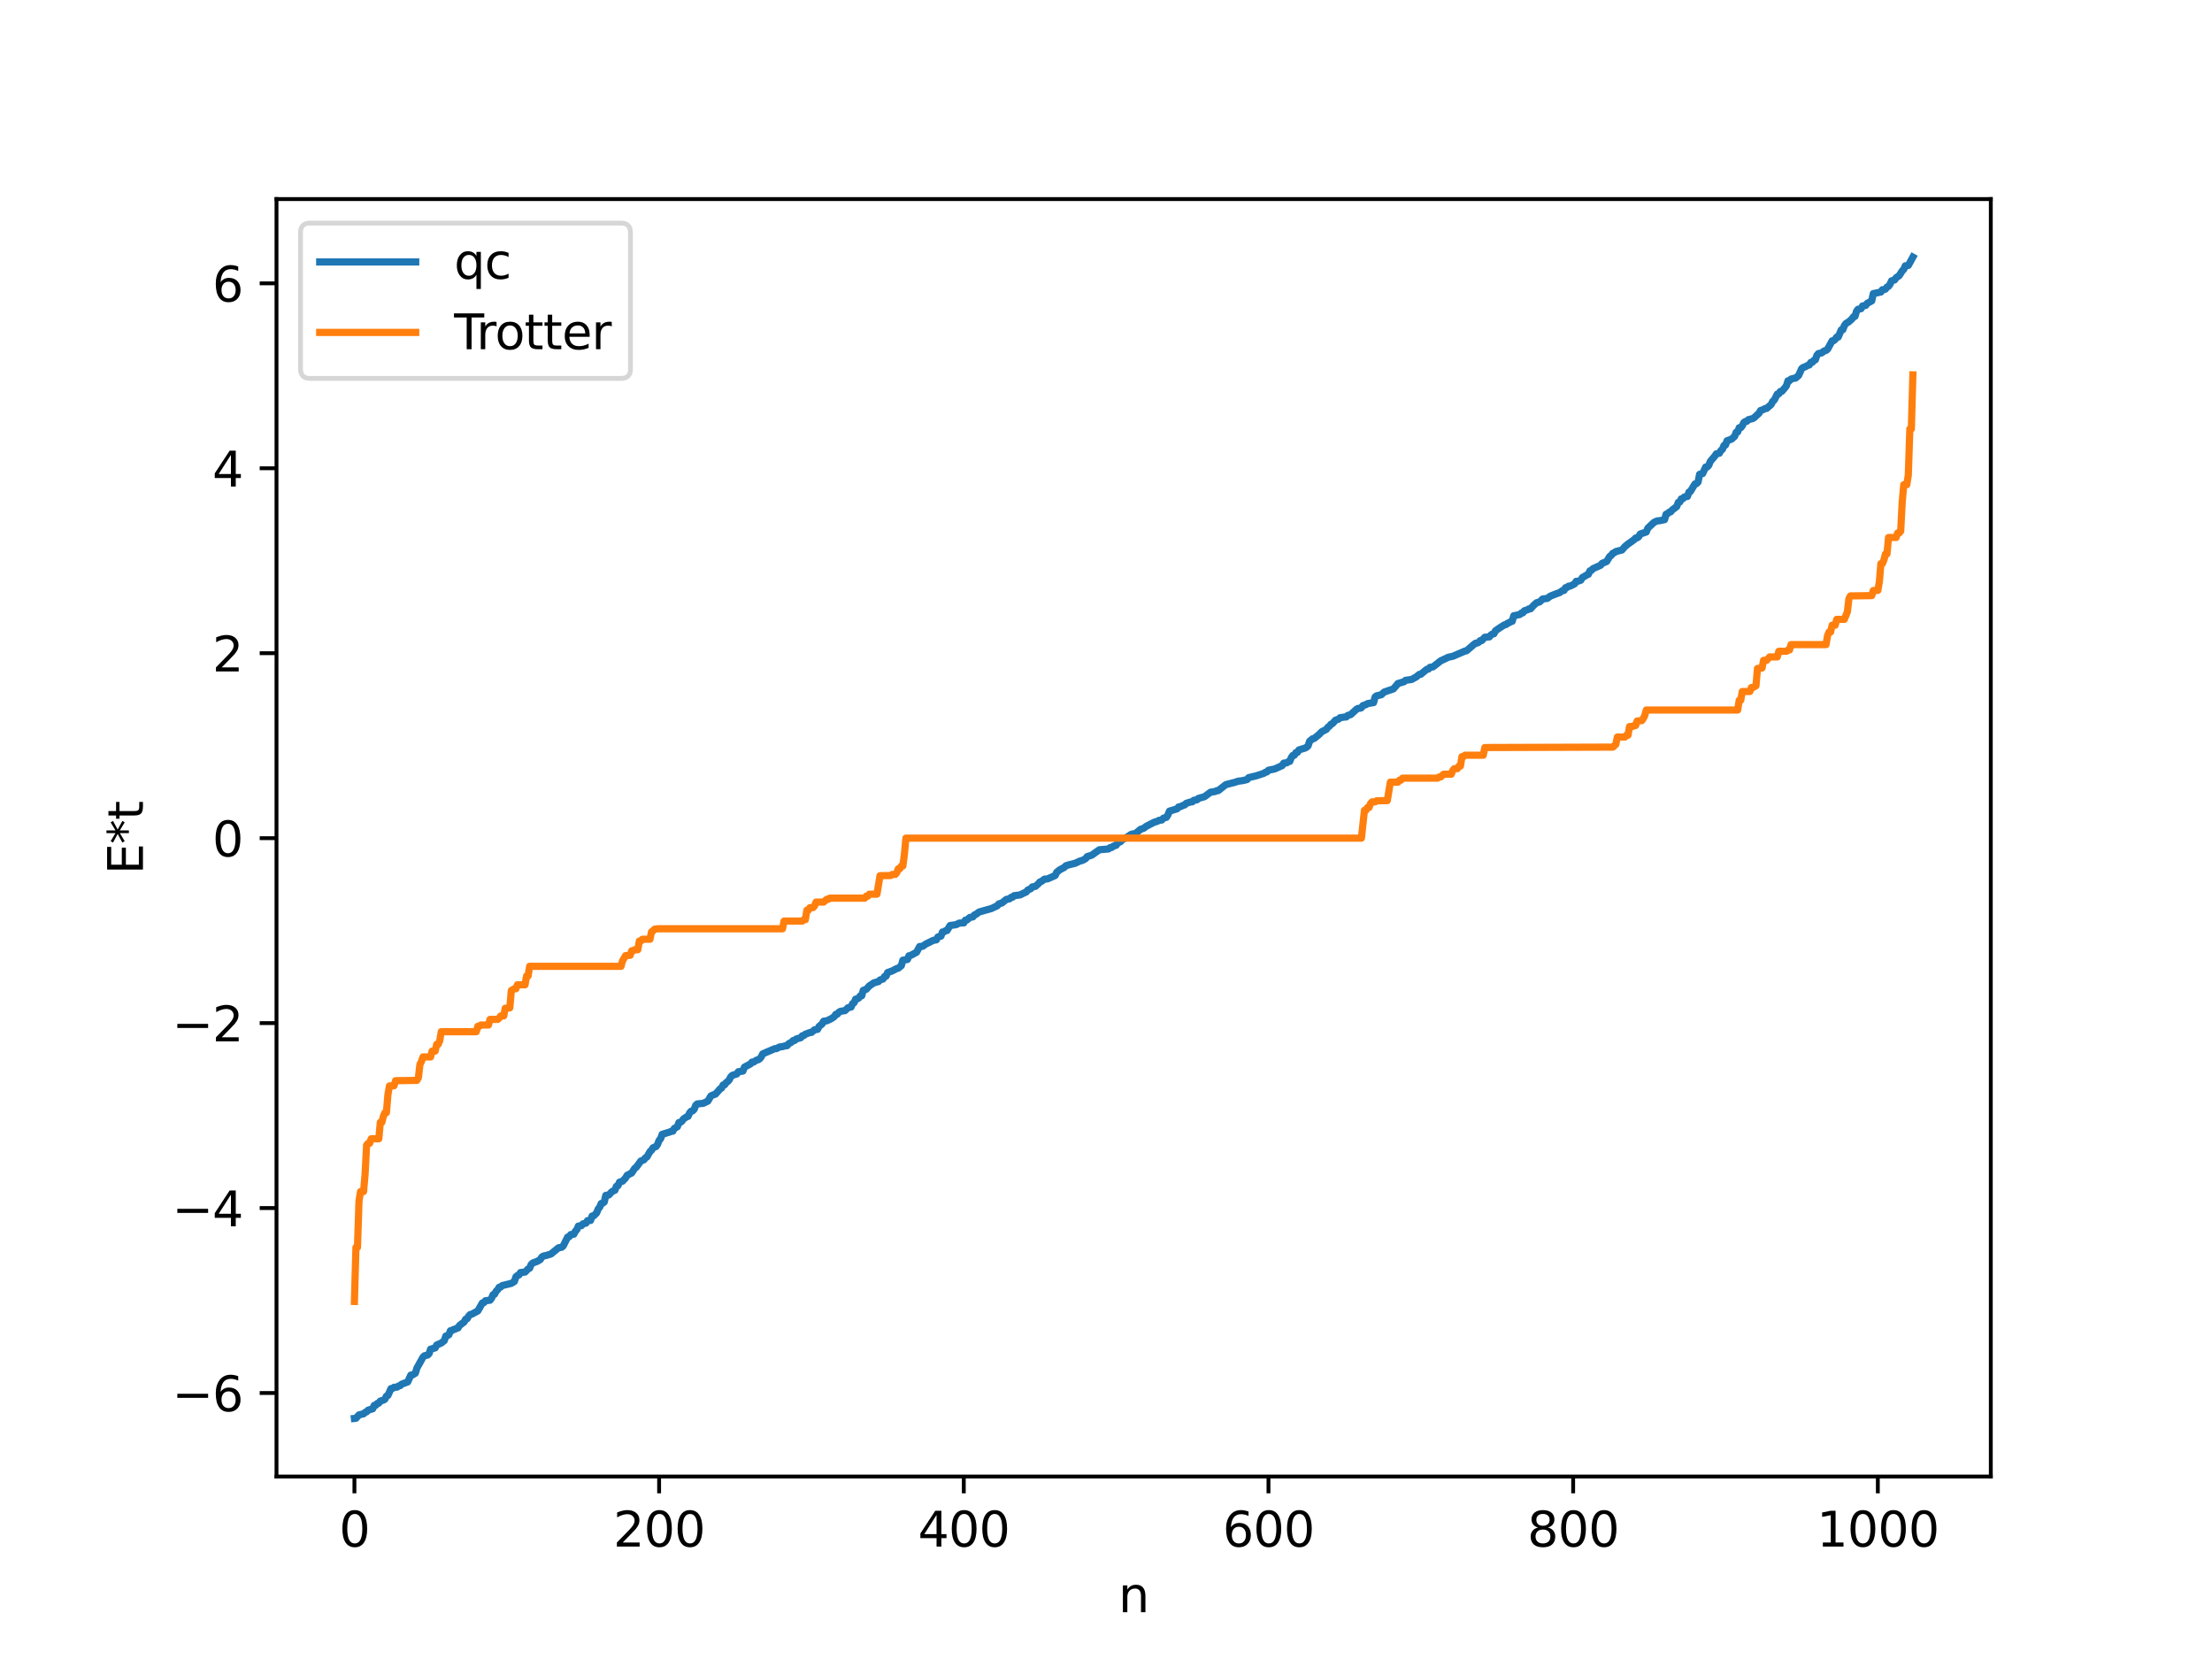 <?xml version="1.0" encoding="utf-8" standalone="no"?>
<!DOCTYPE svg PUBLIC "-//W3C//DTD SVG 1.1//EN"
  "http://www.w3.org/Graphics/SVG/1.1/DTD/svg11.dtd">
<svg xmlns:xlink="http://www.w3.org/1999/xlink" width="460.8pt" height="345.6pt" viewBox="0 0 460.8 345.6" xmlns="http://www.w3.org/2000/svg" version="1.1">
 <defs>
  <style type="text/css">*{stroke-linejoin: round; stroke-linecap: butt}</style>
 </defs>
 <g id="figure_1">
  <g id="patch_1">
   <path d="M 0 345.6 
L 460.8 345.6 
L 460.8 0 
L 0 0 
z
" style="fill: #ffffff"/>
  </g>
  <g id="axes_1">
   <g id="patch_2">
    <path d="M 57.6 307.584 
L 414.72 307.584 
L 414.72 41.472 
L 57.6 41.472 
z
" style="fill: #ffffff"/>
   </g>
   <g id="matplotlib.axis_1">
    <g id="xtick_1">
     <g id="line2d_1">
      <defs>
       <path id="m493c1e47f6" d="M 0 0 
L 0 3.5 
" style="stroke: #000000; stroke-width: 0.8"/>
      </defs>
      <g>
       <use xlink:href="#m493c1e47f6" x="73.833" y="307.584" style="stroke: #000000; stroke-width: 0.8"/>
      </g>
     </g>
     <g id="text_1">
      <!-- 0 -->
      <g transform="translate(70.651 322.182) scale(0.1 -0.1)">
       <defs>
        <path id="DejaVuSans-30" d="M 2034 4250 
Q 1547 4250 1301 3770 
Q 1056 3291 1056 2328 
Q 1056 1369 1301 889 
Q 1547 409 2034 409 
Q 2525 409 2770 889 
Q 3016 1369 3016 2328 
Q 3016 3291 2770 3770 
Q 2525 4250 2034 4250 
z
M 2034 4750 
Q 2819 4750 3233 4129 
Q 3647 3509 3647 2328 
Q 3647 1150 3233 529 
Q 2819 -91 2034 -91 
Q 1250 -91 836 529 
Q 422 1150 422 2328 
Q 422 3509 836 4129 
Q 1250 4750 2034 4750 
z
" transform="scale(0.016)"/>
       </defs>
       <use xlink:href="#DejaVuSans-30"/>
      </g>
     </g>
    </g>
    <g id="xtick_2">
     <g id="line2d_2">
      <g>
       <use xlink:href="#m493c1e47f6" x="137.304" y="307.584" style="stroke: #000000; stroke-width: 0.8"/>
      </g>
     </g>
     <g id="text_2">
      <!-- 200 -->
      <g transform="translate(127.76 322.182) scale(0.1 -0.1)">
       <defs>
        <path id="DejaVuSans-32" d="M 1228 531 
L 3431 531 
L 3431 0 
L 469 0 
L 469 531 
Q 828 903 1448 1529 
Q 2069 2156 2228 2338 
Q 2531 2678 2651 2914 
Q 2772 3150 2772 3378 
Q 2772 3750 2511 3984 
Q 2250 4219 1831 4219 
Q 1534 4219 1204 4116 
Q 875 4013 500 3803 
L 500 4441 
Q 881 4594 1212 4672 
Q 1544 4750 1819 4750 
Q 2544 4750 2975 4387 
Q 3406 4025 3406 3419 
Q 3406 3131 3298 2873 
Q 3191 2616 2906 2266 
Q 2828 2175 2409 1742 
Q 1991 1309 1228 531 
z
" transform="scale(0.016)"/>
       </defs>
       <use xlink:href="#DejaVuSans-32"/>
       <use xlink:href="#DejaVuSans-30" x="63.623"/>
       <use xlink:href="#DejaVuSans-30" x="127.246"/>
      </g>
     </g>
    </g>
    <g id="xtick_3">
     <g id="line2d_3">
      <g>
       <use xlink:href="#m493c1e47f6" x="200.775" y="307.584" style="stroke: #000000; stroke-width: 0.8"/>
      </g>
     </g>
     <g id="text_3">
      <!-- 400 -->
      <g transform="translate(191.231 322.182) scale(0.1 -0.1)">
       <defs>
        <path id="DejaVuSans-34" d="M 2419 4116 
L 825 1625 
L 2419 1625 
L 2419 4116 
z
M 2253 4666 
L 3047 4666 
L 3047 1625 
L 3713 1625 
L 3713 1100 
L 3047 1100 
L 3047 0 
L 2419 0 
L 2419 1100 
L 313 1100 
L 313 1709 
L 2253 4666 
z
" transform="scale(0.016)"/>
       </defs>
       <use xlink:href="#DejaVuSans-34"/>
       <use xlink:href="#DejaVuSans-30" x="63.623"/>
       <use xlink:href="#DejaVuSans-30" x="127.246"/>
      </g>
     </g>
    </g>
    <g id="xtick_4">
     <g id="line2d_4">
      <g>
       <use xlink:href="#m493c1e47f6" x="264.246" y="307.584" style="stroke: #000000; stroke-width: 0.8"/>
      </g>
     </g>
     <g id="text_4">
      <!-- 600 -->
      <g transform="translate(254.702 322.182) scale(0.1 -0.1)">
       <defs>
        <path id="DejaVuSans-36" d="M 2113 2584 
Q 1688 2584 1439 2293 
Q 1191 2003 1191 1497 
Q 1191 994 1439 701 
Q 1688 409 2113 409 
Q 2538 409 2786 701 
Q 3034 994 3034 1497 
Q 3034 2003 2786 2293 
Q 2538 2584 2113 2584 
z
M 3366 4563 
L 3366 3988 
Q 3128 4100 2886 4159 
Q 2644 4219 2406 4219 
Q 1781 4219 1451 3797 
Q 1122 3375 1075 2522 
Q 1259 2794 1537 2939 
Q 1816 3084 2150 3084 
Q 2853 3084 3261 2657 
Q 3669 2231 3669 1497 
Q 3669 778 3244 343 
Q 2819 -91 2113 -91 
Q 1303 -91 875 529 
Q 447 1150 447 2328 
Q 447 3434 972 4092 
Q 1497 4750 2381 4750 
Q 2619 4750 2861 4703 
Q 3103 4656 3366 4563 
z
" transform="scale(0.016)"/>
       </defs>
       <use xlink:href="#DejaVuSans-36"/>
       <use xlink:href="#DejaVuSans-30" x="63.623"/>
       <use xlink:href="#DejaVuSans-30" x="127.246"/>
      </g>
     </g>
    </g>
    <g id="xtick_5">
     <g id="line2d_5">
      <g>
       <use xlink:href="#m493c1e47f6" x="327.717" y="307.584" style="stroke: #000000; stroke-width: 0.8"/>
      </g>
     </g>
     <g id="text_5">
      <!-- 800 -->
      <g transform="translate(318.173 322.182) scale(0.1 -0.1)">
       <defs>
        <path id="DejaVuSans-38" d="M 2034 2216 
Q 1584 2216 1326 1975 
Q 1069 1734 1069 1313 
Q 1069 891 1326 650 
Q 1584 409 2034 409 
Q 2484 409 2743 651 
Q 3003 894 3003 1313 
Q 3003 1734 2745 1975 
Q 2488 2216 2034 2216 
z
M 1403 2484 
Q 997 2584 770 2862 
Q 544 3141 544 3541 
Q 544 4100 942 4425 
Q 1341 4750 2034 4750 
Q 2731 4750 3128 4425 
Q 3525 4100 3525 3541 
Q 3525 3141 3298 2862 
Q 3072 2584 2669 2484 
Q 3125 2378 3379 2068 
Q 3634 1759 3634 1313 
Q 3634 634 3220 271 
Q 2806 -91 2034 -91 
Q 1263 -91 848 271 
Q 434 634 434 1313 
Q 434 1759 690 2068 
Q 947 2378 1403 2484 
z
M 1172 3481 
Q 1172 3119 1398 2916 
Q 1625 2713 2034 2713 
Q 2441 2713 2670 2916 
Q 2900 3119 2900 3481 
Q 2900 3844 2670 4047 
Q 2441 4250 2034 4250 
Q 1625 4250 1398 4047 
Q 1172 3844 1172 3481 
z
" transform="scale(0.016)"/>
       </defs>
       <use xlink:href="#DejaVuSans-38"/>
       <use xlink:href="#DejaVuSans-30" x="63.623"/>
       <use xlink:href="#DejaVuSans-30" x="127.246"/>
      </g>
     </g>
    </g>
    <g id="xtick_6">
     <g id="line2d_6">
      <g>
       <use xlink:href="#m493c1e47f6" x="391.188" y="307.584" style="stroke: #000000; stroke-width: 0.8"/>
      </g>
     </g>
     <g id="text_6">
      <!-- 1000 -->
      <g transform="translate(378.463 322.182) scale(0.1 -0.1)">
       <defs>
        <path id="DejaVuSans-31" d="M 794 531 
L 1825 531 
L 1825 4091 
L 703 3866 
L 703 4441 
L 1819 4666 
L 2450 4666 
L 2450 531 
L 3481 531 
L 3481 0 
L 794 0 
L 794 531 
z
" transform="scale(0.016)"/>
       </defs>
       <use xlink:href="#DejaVuSans-31"/>
       <use xlink:href="#DejaVuSans-30" x="63.623"/>
       <use xlink:href="#DejaVuSans-30" x="127.246"/>
       <use xlink:href="#DejaVuSans-30" x="190.869"/>
      </g>
     </g>
    </g>
    <g id="text_7">
     <!-- n -->
     <g transform="translate(232.991 335.861) scale(0.1 -0.1)">
      <defs>
       <path id="DejaVuSans-6e" d="M 3513 2113 
L 3513 0 
L 2938 0 
L 2938 2094 
Q 2938 2591 2744 2837 
Q 2550 3084 2163 3084 
Q 1697 3084 1428 2787 
Q 1159 2491 1159 1978 
L 1159 0 
L 581 0 
L 581 3500 
L 1159 3500 
L 1159 2956 
Q 1366 3272 1645 3428 
Q 1925 3584 2291 3584 
Q 2894 3584 3203 3211 
Q 3513 2838 3513 2113 
z
" transform="scale(0.016)"/>
      </defs>
      <use xlink:href="#DejaVuSans-6e"/>
     </g>
    </g>
   </g>
   <g id="matplotlib.axis_2">
    <g id="ytick_1">
     <g id="line2d_7">
      <defs>
       <path id="m0cd72d7d3c" d="M 0 0 
L -3.5 0 
" style="stroke: #000000; stroke-width: 0.8"/>
      </defs>
      <g>
       <use xlink:href="#m0cd72d7d3c" x="57.6" y="290.185" style="stroke: #000000; stroke-width: 0.8"/>
      </g>
     </g>
     <g id="text_8">
      <!-- −6 -->
      <g transform="translate(35.858 293.984) scale(0.1 -0.1)">
       <defs>
        <path id="DejaVuSans-2212" d="M 678 2272 
L 4684 2272 
L 4684 1741 
L 678 1741 
L 678 2272 
z
" transform="scale(0.016)"/>
       </defs>
       <use xlink:href="#DejaVuSans-2212"/>
       <use xlink:href="#DejaVuSans-36" x="83.789"/>
      </g>
     </g>
    </g>
    <g id="ytick_2">
     <g id="line2d_8">
      <g>
       <use xlink:href="#m0cd72d7d3c" x="57.6" y="251.657" style="stroke: #000000; stroke-width: 0.8"/>
      </g>
     </g>
     <g id="text_9">
      <!-- −4 -->
      <g transform="translate(35.858 255.456) scale(0.1 -0.1)">
       <use xlink:href="#DejaVuSans-2212"/>
       <use xlink:href="#DejaVuSans-34" x="83.789"/>
      </g>
     </g>
    </g>
    <g id="ytick_3">
     <g id="line2d_9">
      <g>
       <use xlink:href="#m0cd72d7d3c" x="57.6" y="213.13" style="stroke: #000000; stroke-width: 0.8"/>
      </g>
     </g>
     <g id="text_10">
      <!-- −2 -->
      <g transform="translate(35.858 216.929) scale(0.1 -0.1)">
       <use xlink:href="#DejaVuSans-2212"/>
       <use xlink:href="#DejaVuSans-32" x="83.789"/>
      </g>
     </g>
    </g>
    <g id="ytick_4">
     <g id="line2d_10">
      <g>
       <use xlink:href="#m0cd72d7d3c" x="57.6" y="174.603" style="stroke: #000000; stroke-width: 0.8"/>
      </g>
     </g>
     <g id="text_11">
      <!-- 0 -->
      <g transform="translate(44.237 178.402) scale(0.1 -0.1)">
       <use xlink:href="#DejaVuSans-30"/>
      </g>
     </g>
    </g>
    <g id="ytick_5">
     <g id="line2d_11">
      <g>
       <use xlink:href="#m0cd72d7d3c" x="57.6" y="136.075" style="stroke: #000000; stroke-width: 0.8"/>
      </g>
     </g>
     <g id="text_12">
      <!-- 2 -->
      <g transform="translate(44.237 139.875) scale(0.1 -0.1)">
       <use xlink:href="#DejaVuSans-32"/>
      </g>
     </g>
    </g>
    <g id="ytick_6">
     <g id="line2d_12">
      <g>
       <use xlink:href="#m0cd72d7d3c" x="57.6" y="97.548" style="stroke: #000000; stroke-width: 0.8"/>
      </g>
     </g>
     <g id="text_13">
      <!-- 4 -->
      <g transform="translate(44.237 101.347) scale(0.1 -0.1)">
       <use xlink:href="#DejaVuSans-34"/>
      </g>
     </g>
    </g>
    <g id="ytick_7">
     <g id="line2d_13">
      <g>
       <use xlink:href="#m0cd72d7d3c" x="57.6" y="59.021" style="stroke: #000000; stroke-width: 0.8"/>
      </g>
     </g>
     <g id="text_14">
      <!-- 6 -->
      <g transform="translate(44.237 62.82) scale(0.1 -0.1)">
       <use xlink:href="#DejaVuSans-36"/>
      </g>
     </g>
    </g>
    <g id="text_15">
     <!-- E*t -->
     <g transform="translate(29.778 182.148) rotate(-90) scale(0.1 -0.1)">
      <defs>
       <path id="DejaVuSans-45" d="M 628 4666 
L 3578 4666 
L 3578 4134 
L 1259 4134 
L 1259 2753 
L 3481 2753 
L 3481 2222 
L 1259 2222 
L 1259 531 
L 3634 531 
L 3634 0 
L 628 0 
L 628 4666 
z
" transform="scale(0.016)"/>
       <path id="DejaVuSans-2a" d="M 3009 3897 
L 1888 3291 
L 3009 2681 
L 2828 2375 
L 1778 3009 
L 1778 1831 
L 1422 1831 
L 1422 3009 
L 372 2375 
L 191 2681 
L 1313 3291 
L 191 3897 
L 372 4206 
L 1422 3572 
L 1422 4750 
L 1778 4750 
L 1778 3572 
L 2828 4206 
L 3009 3897 
z
" transform="scale(0.016)"/>
       <path id="DejaVuSans-74" d="M 1172 4494 
L 1172 3500 
L 2356 3500 
L 2356 3053 
L 1172 3053 
L 1172 1153 
Q 1172 725 1289 603 
Q 1406 481 1766 481 
L 2356 481 
L 2356 0 
L 1766 0 
Q 1100 0 847 248 
Q 594 497 594 1153 
L 594 3053 
L 172 3053 
L 172 3500 
L 594 3500 
L 594 4494 
L 1172 4494 
z
" transform="scale(0.016)"/>
      </defs>
      <use xlink:href="#DejaVuSans-45"/>
      <use xlink:href="#DejaVuSans-2a" x="63.184"/>
      <use xlink:href="#DejaVuSans-74" x="113.184"/>
     </g>
    </g>
   </g>
   <g id="line2d_14">
    <path d="M 73.833 295.488 
L 74.15 295.454 
L 74.785 294.747 
L 75.737 294.523 
L 76.054 294.227 
L 76.372 294.107 
L 76.689 293.76 
L 77.641 293.48 
L 77.958 292.764 
L 78.276 292.75 
L 78.593 292.368 
L 78.91 292.306 
L 79.228 291.861 
L 79.862 291.673 
L 80.18 291.485 
L 80.497 290.842 
L 80.815 290.694 
L 81.449 289.27 
L 81.767 289.248 
L 82.084 288.996 
L 82.719 288.969 
L 83.036 288.726 
L 83.353 288.659 
L 83.671 288.352 
L 84.305 288.113 
L 84.94 287.875 
L 85.575 286.459 
L 85.892 286.437 
L 86.527 286.062 
L 86.844 285.01 
L 88.114 282.728 
L 88.431 282.429 
L 89.066 282.288 
L 89.383 281.98 
L 89.7 281.055 
L 90.653 280.797 
L 90.97 280.193 
L 91.922 279.779 
L 92.557 279.277 
L 92.874 278.317 
L 93.191 278.253 
L 93.509 278.054 
L 93.826 277.221 
L 94.143 277.18 
L 94.461 276.962 
L 94.778 276.914 
L 95.096 276.709 
L 95.413 276.642 
L 95.73 276.113 
L 96.682 275.398 
L 97 274.817 
L 97.317 274.709 
L 97.634 274.162 
L 97.952 273.841 
L 98.269 273.774 
L 99.539 273.092 
L 100.491 271.425 
L 100.808 271.356 
L 101.125 270.967 
L 102.077 270.858 
L 102.395 270.458 
L 102.712 269.703 
L 103.029 269.608 
L 103.347 268.993 
L 103.664 268.691 
L 103.981 268.166 
L 104.299 268.119 
L 104.616 267.81 
L 106.52 267.348 
L 107.155 266.959 
L 107.472 265.988 
L 107.79 265.713 
L 108.107 265.601 
L 108.424 265.096 
L 109.377 264.993 
L 110.011 264.345 
L 110.329 264.19 
L 110.646 263.431 
L 110.963 263.114 
L 111.915 262.761 
L 112.55 262.392 
L 112.867 261.874 
L 113.185 261.662 
L 113.82 261.522 
L 114.772 261.231 
L 116.358 259.934 
L 116.993 259.832 
L 117.31 259.58 
L 118.262 257.69 
L 118.58 257.621 
L 118.897 257.183 
L 119.532 257.117 
L 119.849 256.501 
L 120.167 256.169 
L 120.484 255.414 
L 121.119 255.324 
L 121.436 254.95 
L 122.071 254.805 
L 122.388 254.277 
L 123.023 254.242 
L 123.34 253.328 
L 123.658 253.299 
L 124.292 252.674 
L 124.61 251.852 
L 124.927 251.476 
L 125.244 250.71 
L 125.562 250.645 
L 125.879 250.394 
L 126.196 249.019 
L 126.831 248.938 
L 127.466 248.245 
L 128.1 247.944 
L 128.418 247.117 
L 128.735 247.001 
L 129.053 246.262 
L 129.687 246.063 
L 130.322 245.386 
L 130.639 244.842 
L 131.591 244.348 
L 132.226 243.381 
L 132.543 243.163 
L 133.496 241.861 
L 134.13 241.618 
L 134.448 241.196 
L 134.765 241.016 
L 135.4 239.901 
L 135.717 239.628 
L 136.034 239.108 
L 136.669 238.846 
L 136.986 238.388 
L 137.304 237.562 
L 137.621 237.216 
L 137.939 236.304 
L 139.525 235.816 
L 139.843 235.662 
L 140.16 235.645 
L 140.477 235.062 
L 141.112 234.715 
L 141.429 233.845 
L 141.747 233.798 
L 142.064 233.556 
L 142.381 233.093 
L 143.016 232.669 
L 143.334 232.564 
L 143.651 231.851 
L 143.968 231.49 
L 144.286 231.41 
L 144.603 231.099 
L 144.92 230.268 
L 145.238 229.975 
L 146.507 229.838 
L 147.459 229.386 
L 148.094 228.299 
L 148.729 228.022 
L 149.046 227.929 
L 149.681 227.211 
L 149.998 226.839 
L 150.315 226.667 
L 150.633 226.024 
L 150.95 225.986 
L 151.267 225.529 
L 151.585 225.316 
L 151.902 224.964 
L 152.22 224.344 
L 152.537 224.023 
L 153.489 223.722 
L 153.806 223.257 
L 154.758 223.131 
L 155.076 222.31 
L 156.345 221.625 
L 156.662 221.253 
L 156.98 221.25 
L 157.615 220.834 
L 157.932 220.779 
L 158.249 220.572 
L 158.567 220.198 
L 158.884 219.54 
L 159.836 219.129 
L 161.423 218.448 
L 161.74 218.447 
L 162.375 218.11 
L 163.01 218.03 
L 163.644 217.847 
L 163.962 217.836 
L 164.279 217.435 
L 164.914 217.085 
L 165.231 216.765 
L 165.548 216.745 
L 165.866 216.442 
L 166.818 216.176 
L 167.135 215.768 
L 167.453 215.721 
L 167.77 215.437 
L 168.722 215.095 
L 169.039 215.075 
L 169.674 214.528 
L 170.309 214.436 
L 170.626 213.821 
L 171.261 213.301 
L 171.578 212.734 
L 172.213 212.663 
L 173.165 212.212 
L 173.8 211.783 
L 174.117 211.297 
L 174.434 211.261 
L 174.752 210.871 
L 175.069 210.678 
L 176.021 210.532 
L 176.656 209.929 
L 177.291 209.791 
L 177.608 209.081 
L 177.925 208.883 
L 178.243 208.136 
L 178.56 208.095 
L 178.877 207.919 
L 179.195 207.468 
L 179.512 207.447 
L 179.829 206.308 
L 180.464 206.086 
L 181.099 205.377 
L 182.051 204.742 
L 183.003 204.485 
L 183.32 204.145 
L 183.955 203.944 
L 184.272 203.421 
L 184.59 203.353 
L 184.907 202.598 
L 185.859 202.26 
L 186.811 201.765 
L 187.129 201.687 
L 187.763 201.165 
L 188.081 200.024 
L 189.033 199.875 
L 189.35 199.109 
L 189.667 199.056 
L 190.937 198.37 
L 191.572 197.179 
L 192.206 197.132 
L 192.841 196.675 
L 194.428 195.886 
L 195.062 195.786 
L 195.38 195.189 
L 196.015 195.019 
L 196.332 194.149 
L 196.649 194.122 
L 196.967 193.888 
L 197.284 193.852 
L 197.919 192.802 
L 198.871 192.663 
L 199.188 192.622 
L 199.823 192.295 
L 200.775 192.258 
L 201.092 191.687 
L 201.41 191.659 
L 202.044 191.12 
L 202.679 191.001 
L 202.996 190.594 
L 203.314 190.476 
L 203.948 189.994 
L 205.853 189.452 
L 206.487 189.28 
L 207.757 188.688 
L 208.074 188.299 
L 208.709 188.113 
L 209.661 187.353 
L 210.296 187.244 
L 210.613 186.936 
L 210.93 186.911 
L 211.248 186.589 
L 212.517 186.426 
L 213.152 186.097 
L 213.786 185.82 
L 214.104 185.416 
L 214.739 185.127 
L 215.056 184.749 
L 215.691 184.651 
L 216.325 184.079 
L 216.643 183.717 
L 216.96 183.61 
L 217.595 183.138 
L 218.229 183.089 
L 219.816 182.382 
L 220.134 181.709 
L 220.768 181.202 
L 221.72 180.689 
L 222.038 180.354 
L 222.672 180.151 
L 223.942 179.847 
L 224.894 179.403 
L 225.529 179.219 
L 226.163 178.865 
L 226.481 178.445 
L 227.433 178.144 
L 229.02 177.02 
L 230.924 176.856 
L 231.241 176.576 
L 231.558 176.558 
L 231.876 176.3 
L 232.51 176.085 
L 232.828 175.63 
L 233.462 175.309 
L 233.78 174.936 
L 234.732 174.423 
L 235.684 173.788 
L 236.319 173.669 
L 236.636 173.561 
L 237.588 172.766 
L 238.223 172.556 
L 238.858 172.096 
L 240.444 171.283 
L 241.079 171.097 
L 241.396 170.901 
L 242.031 170.822 
L 242.348 170.446 
L 242.983 170.26 
L 243.3 169.749 
L 243.618 168.97 
L 245.205 168.492 
L 245.522 168.1 
L 245.839 168.069 
L 246.474 167.768 
L 246.791 167.675 
L 247.109 167.349 
L 248.061 167.052 
L 248.378 167.035 
L 248.696 166.712 
L 249.33 166.623 
L 249.648 166.321 
L 250.917 165.969 
L 252.186 165.028 
L 253.139 164.885 
L 253.456 164.711 
L 253.773 164.706 
L 255.36 163.454 
L 257.264 162.966 
L 257.899 162.742 
L 258.851 162.623 
L 259.803 162.388 
L 260.12 161.996 
L 261.707 161.614 
L 263.294 161.092 
L 263.611 160.87 
L 263.929 160.799 
L 264.246 160.45 
L 265.515 160.198 
L 267.102 159.485 
L 267.42 158.971 
L 268.054 158.915 
L 268.372 158.666 
L 268.689 158.612 
L 269.006 157.802 
L 269.324 157.369 
L 269.641 157.324 
L 269.958 156.781 
L 270.276 156.731 
L 270.593 156.223 
L 271.862 155.835 
L 272.18 155.672 
L 272.497 155.373 
L 272.815 154.409 
L 273.449 153.895 
L 273.767 153.834 
L 274.719 153.068 
L 275.353 152.43 
L 276.305 151.936 
L 276.623 151.493 
L 276.94 151.278 
L 277.258 150.877 
L 277.575 150.739 
L 278.21 150.029 
L 278.844 149.816 
L 279.162 149.511 
L 280.114 149.37 
L 280.431 149.363 
L 280.748 149.047 
L 281.383 148.86 
L 282.653 147.693 
L 282.97 147.562 
L 283.287 147.554 
L 283.605 147.431 
L 283.922 146.987 
L 284.557 146.791 
L 284.874 146.572 
L 286.143 146.365 
L 286.461 145.187 
L 286.778 144.943 
L 287.73 144.736 
L 288.365 144.161 
L 290.269 143.512 
L 290.904 142.772 
L 291.221 142.387 
L 292.491 142.014 
L 292.808 141.72 
L 294.077 141.544 
L 295.029 141.008 
L 295.664 140.493 
L 295.981 140.467 
L 296.934 139.67 
L 297.251 139.432 
L 297.568 139.38 
L 297.886 139.022 
L 298.52 138.922 
L 300.107 137.679 
L 301.694 136.922 
L 302.646 136.713 
L 305.185 135.623 
L 305.502 135.571 
L 307.089 134.21 
L 307.406 133.986 
L 307.724 133.957 
L 308.041 133.812 
L 308.358 133.444 
L 308.676 133.442 
L 309.31 132.748 
L 310.262 132.677 
L 310.58 132.284 
L 310.897 132.074 
L 311.215 132.03 
L 311.532 131.405 
L 312.484 130.747 
L 313.119 130.343 
L 313.436 130.148 
L 313.753 130.096 
L 314.071 129.819 
L 314.388 129.732 
L 314.705 129.493 
L 315.023 129.43 
L 315.34 128.275 
L 316.61 128.01 
L 316.927 127.709 
L 317.244 127.665 
L 317.562 127.234 
L 318.196 127.037 
L 318.514 126.832 
L 318.831 126.831 
L 319.466 126.128 
L 320.1 125.561 
L 320.735 125.394 
L 321.37 124.776 
L 322.322 124.66 
L 322.957 124.188 
L 324.226 123.681 
L 324.861 123.473 
L 325.496 123.03 
L 325.813 122.996 
L 326.13 122.426 
L 326.448 122.372 
L 326.765 122.104 
L 327.082 122.099 
L 328.034 121.62 
L 328.352 121.099 
L 328.669 121.092 
L 329.304 120.874 
L 329.621 120.335 
L 330.573 119.767 
L 330.891 119.631 
L 331.208 118.914 
L 331.525 118.818 
L 331.843 118.462 
L 333.429 117.758 
L 333.747 117.36 
L 334.699 116.969 
L 335.334 115.91 
L 335.651 115.69 
L 335.968 115.269 
L 336.286 115.147 
L 336.603 114.894 
L 337.872 114.585 
L 338.507 113.852 
L 339.142 113.331 
L 340.411 112.434 
L 340.729 112.083 
L 341.046 112.041 
L 341.363 111.828 
L 341.681 111.251 
L 342.95 110.825 
L 343.267 110.032 
L 344.537 108.833 
L 345.172 108.525 
L 345.806 108.458 
L 346.758 108.258 
L 347.076 107.124 
L 347.393 107.001 
L 347.71 106.704 
L 348.028 106.628 
L 348.345 106.242 
L 349.297 105.519 
L 349.615 104.658 
L 349.932 104.569 
L 350.249 103.909 
L 350.567 103.896 
L 350.884 103.525 
L 351.519 103.428 
L 351.836 102.513 
L 352.153 102.365 
L 352.788 101.299 
L 353.105 100.805 
L 353.423 100.739 
L 353.74 100.424 
L 354.058 98.801 
L 354.692 98.659 
L 355.327 97.283 
L 355.644 97.279 
L 355.962 96.941 
L 356.279 96.136 
L 357.231 95.006 
L 357.548 94.54 
L 358.183 94.414 
L 358.5 93.844 
L 358.818 93.592 
L 359.135 92.8 
L 359.453 92.711 
L 359.77 91.819 
L 360.722 91.473 
L 361.357 90.894 
L 361.674 90.053 
L 361.991 89.982 
L 362.309 89.101 
L 362.626 89.101 
L 362.943 88.709 
L 363.261 88.045 
L 363.578 87.813 
L 363.896 87.767 
L 364.213 87.428 
L 365.165 87.181 
L 365.482 86.963 
L 366.117 86.36 
L 366.434 86.089 
L 366.752 85.522 
L 367.386 85.302 
L 367.704 85.105 
L 368.021 85.083 
L 368.973 84.252 
L 369.291 83.604 
L 369.608 83.347 
L 370.243 82.094 
L 370.56 82.043 
L 370.877 81.545 
L 371.195 81.524 
L 371.829 80.781 
L 372.147 80.363 
L 372.464 79.326 
L 372.781 79.311 
L 373.099 78.964 
L 373.734 78.804 
L 374.051 78.765 
L 374.686 78.219 
L 375.32 76.796 
L 375.638 76.539 
L 375.955 76.457 
L 376.59 76.115 
L 376.907 76.024 
L 377.224 75.496 
L 377.542 75.474 
L 377.859 75.074 
L 378.177 74.957 
L 378.494 74.02 
L 378.811 73.657 
L 379.446 73.534 
L 380.081 73.072 
L 380.398 73.004 
L 380.715 72.753 
L 381.667 71.005 
L 381.985 70.972 
L 382.302 70.695 
L 382.62 70.213 
L 382.937 70.212 
L 383.572 68.709 
L 383.889 68.688 
L 384.206 67.856 
L 384.524 67.412 
L 385.158 67.013 
L 385.793 66.445 
L 386.11 66.001 
L 386.428 65.902 
L 386.745 64.842 
L 387.062 64.431 
L 387.697 64.304 
L 388.015 63.728 
L 388.649 63.636 
L 388.967 63.195 
L 389.919 62.677 
L 390.236 61.167 
L 391.823 60.835 
L 392.14 60.354 
L 392.458 60.347 
L 392.775 60.224 
L 393.092 59.812 
L 393.41 59.651 
L 393.727 59.213 
L 394.044 58.504 
L 394.679 58.315 
L 394.996 57.854 
L 395.631 57.431 
L 396.266 56.433 
L 396.583 56.118 
L 396.9 55.378 
L 397.535 55.299 
L 398.487 53.568 
L 398.487 53.568 
" clip-path="url(#paea784c24a)" style="fill: none; stroke: #1f77b4; stroke-width: 1.5; stroke-linecap: square"/>
   </g>
   <g id="line2d_15">
    <path d="M 73.833 271.117 
L 74.15 259.854 
L 74.467 259.854 
L 74.785 250.228 
L 75.102 248.228 
L 75.737 248.228 
L 76.054 244.626 
L 76.372 238.545 
L 76.689 238.172 
L 77.006 238.172 
L 77.324 237.231 
L 78.91 237.231 
L 79.228 233.801 
L 79.545 233.801 
L 79.862 232.559 
L 80.18 231.792 
L 80.497 231.792 
L 80.815 227.999 
L 81.132 226.213 
L 82.084 226.182 
L 82.401 225.126 
L 86.844 225.066 
L 87.162 224.487 
L 87.479 221.738 
L 87.796 221.131 
L 88.114 220.179 
L 89.7 220.179 
L 90.018 218.963 
L 90.653 218.963 
L 90.97 217.551 
L 91.287 217.551 
L 91.605 216.815 
L 91.922 214.923 
L 99.221 214.923 
L 99.539 213.795 
L 99.856 213.795 
L 100.173 213.528 
L 101.76 213.528 
L 102.077 212.359 
L 103.664 212.359 
L 103.981 212.096 
L 104.299 211.64 
L 104.934 211.64 
L 105.251 210.037 
L 106.203 209.956 
L 106.52 206.339 
L 107.155 205.981 
L 107.472 205.981 
L 107.79 205.148 
L 109.377 205.148 
L 109.694 203.32 
L 110.011 203.32 
L 110.329 201.301 
L 129.37 201.301 
L 129.687 200.153 
L 130.322 199.074 
L 131.274 199.005 
L 131.591 198.066 
L 131.909 198.066 
L 132.226 197.852 
L 132.861 197.852 
L 133.178 196.044 
L 133.496 196.044 
L 133.813 195.666 
L 135.4 195.666 
L 135.717 194.125 
L 136.034 193.917 
L 136.352 193.569 
L 136.986 193.481 
L 163.01 193.481 
L 163.327 191.881 
L 167.135 191.881 
L 167.453 191.589 
L 167.77 191.589 
L 168.087 189.609 
L 168.405 189.609 
L 168.722 189.081 
L 169.357 189.081 
L 169.674 188.74 
L 169.991 187.923 
L 171.578 187.923 
L 172.213 187.347 
L 172.53 187.347 
L 172.848 187.103 
L 180.147 187.103 
L 180.464 186.683 
L 180.781 186.683 
L 181.099 186.27 
L 182.686 186.27 
L 183.32 182.422 
L 185.542 182.388 
L 185.859 182.164 
L 186.494 182.164 
L 186.811 181.827 
L 187.129 180.981 
L 187.446 180.981 
L 187.763 180.407 
L 188.081 180.407 
L 188.398 178.015 
L 188.715 174.603 
L 283.605 174.603 
L 284.239 168.798 
L 284.557 168.798 
L 284.874 168.225 
L 285.191 168.225 
L 285.509 167.378 
L 285.826 167.041 
L 286.461 167.041 
L 286.778 166.817 
L 289 166.783 
L 289.634 162.935 
L 291.221 162.935 
L 291.539 162.523 
L 291.856 162.523 
L 292.173 162.102 
L 299.472 162.102 
L 299.79 161.858 
L 300.107 161.858 
L 300.742 161.282 
L 302.329 161.282 
L 302.646 160.465 
L 302.963 160.124 
L 303.598 160.124 
L 303.915 159.596 
L 304.233 159.596 
L 304.55 157.616 
L 304.867 157.616 
L 305.185 157.324 
L 308.993 157.324 
L 309.31 155.724 
L 335.968 155.637 
L 336.603 155.081 
L 336.92 153.539 
L 338.507 153.539 
L 338.824 153.161 
L 339.142 153.161 
L 339.459 151.354 
L 340.094 151.354 
L 340.411 151.139 
L 340.729 151.139 
L 341.046 150.2 
L 341.681 150.132 
L 341.998 150.132 
L 342.315 149.714 
L 342.633 149.052 
L 342.95 147.905 
L 361.991 147.905 
L 362.309 145.885 
L 362.626 145.885 
L 362.943 144.057 
L 364.53 144.057 
L 364.848 143.224 
L 365.165 143.224 
L 365.8 142.866 
L 366.117 139.249 
L 367.069 139.168 
L 367.386 137.565 
L 368.021 137.565 
L 368.656 136.846 
L 370.243 136.846 
L 370.56 135.677 
L 372.147 135.677 
L 372.464 135.41 
L 372.781 135.41 
L 373.099 134.283 
L 380.398 134.283 
L 380.715 132.39 
L 381.033 131.654 
L 381.35 131.654 
L 381.667 130.242 
L 382.302 130.242 
L 382.62 129.026 
L 384.206 129.026 
L 384.841 127.467 
L 385.158 124.718 
L 385.476 124.14 
L 389.919 124.08 
L 390.236 123.023 
L 391.188 122.992 
L 391.505 121.207 
L 391.823 117.413 
L 392.14 117.413 
L 392.458 116.646 
L 392.775 115.404 
L 393.092 115.404 
L 393.41 111.974 
L 394.996 111.974 
L 395.314 111.033 
L 395.631 111.033 
L 395.948 110.66 
L 396.266 104.579 
L 396.583 100.977 
L 397.218 100.977 
L 397.535 98.978 
L 397.853 89.351 
L 398.17 89.351 
L 398.487 78.089 
L 398.487 78.089 
" clip-path="url(#paea784c24a)" style="fill: none; stroke: #ff7f0e; stroke-width: 1.5; stroke-linecap: square"/>
   </g>
   <g id="patch_3">
    <path d="M 57.6 307.584 
L 57.6 41.472 
" style="fill: none; stroke: #000000; stroke-width: 0.8; stroke-linejoin: miter; stroke-linecap: square"/>
   </g>
   <g id="patch_4">
    <path d="M 414.72 307.584 
L 414.72 41.472 
" style="fill: none; stroke: #000000; stroke-width: 0.8; stroke-linejoin: miter; stroke-linecap: square"/>
   </g>
   <g id="patch_5">
    <path d="M 57.6 307.584 
L 414.72 307.584 
" style="fill: none; stroke: #000000; stroke-width: 0.8; stroke-linejoin: miter; stroke-linecap: square"/>
   </g>
   <g id="patch_6">
    <path d="M 57.6 41.472 
L 414.72 41.472 
" style="fill: none; stroke: #000000; stroke-width: 0.8; stroke-linejoin: miter; stroke-linecap: square"/>
   </g>
   <g id="legend_1">
    <g id="patch_7">
     <path d="M 64.6 78.828 
L 129.342 78.828 
Q 131.342 78.828 131.342 76.828 
L 131.342 48.472 
Q 131.342 46.472 129.342 46.472 
L 64.6 46.472 
Q 62.6 46.472 62.6 48.472 
L 62.6 76.828 
Q 62.6 78.828 64.6 78.828 
z
" style="fill: #ffffff; opacity: 0.8; stroke: #cccccc; stroke-linejoin: miter"/>
    </g>
    <g id="line2d_16">
     <path d="M 66.6 54.57 
L 76.6 54.57 
L 86.6 54.57 
" style="fill: none; stroke: #1f77b4; stroke-width: 1.5; stroke-linecap: square"/>
    </g>
    <g id="text_16">
     <!-- qc -->
     <g transform="translate(94.6 58.07) scale(0.1 -0.1)">
      <defs>
       <path id="DejaVuSans-71" d="M 947 1747 
Q 947 1113 1208 752 
Q 1469 391 1925 391 
Q 2381 391 2643 752 
Q 2906 1113 2906 1747 
Q 2906 2381 2643 2742 
Q 2381 3103 1925 3103 
Q 1469 3103 1208 2742 
Q 947 2381 947 1747 
z
M 2906 525 
Q 2725 213 2448 61 
Q 2172 -91 1784 -91 
Q 1150 -91 751 415 
Q 353 922 353 1747 
Q 353 2572 751 3078 
Q 1150 3584 1784 3584 
Q 2172 3584 2448 3432 
Q 2725 3281 2906 2969 
L 2906 3500 
L 3481 3500 
L 3481 -1331 
L 2906 -1331 
L 2906 525 
z
" transform="scale(0.016)"/>
       <path id="DejaVuSans-63" d="M 3122 3366 
L 3122 2828 
Q 2878 2963 2633 3030 
Q 2388 3097 2138 3097 
Q 1578 3097 1268 2742 
Q 959 2388 959 1747 
Q 959 1106 1268 751 
Q 1578 397 2138 397 
Q 2388 397 2633 464 
Q 2878 531 3122 666 
L 3122 134 
Q 2881 22 2623 -34 
Q 2366 -91 2075 -91 
Q 1284 -91 818 406 
Q 353 903 353 1747 
Q 353 2603 823 3093 
Q 1294 3584 2113 3584 
Q 2378 3584 2631 3529 
Q 2884 3475 3122 3366 
z
" transform="scale(0.016)"/>
      </defs>
      <use xlink:href="#DejaVuSans-71"/>
      <use xlink:href="#DejaVuSans-63" x="63.477"/>
     </g>
    </g>
    <g id="line2d_17">
     <path d="M 66.6 69.249 
L 76.6 69.249 
L 86.6 69.249 
" style="fill: none; stroke: #ff7f0e; stroke-width: 1.5; stroke-linecap: square"/>
    </g>
    <g id="text_17">
     <!-- Trotter -->
     <g transform="translate(94.6 72.749) scale(0.1 -0.1)">
      <defs>
       <path id="DejaVuSans-54" d="M -19 4666 
L 3928 4666 
L 3928 4134 
L 2272 4134 
L 2272 0 
L 1638 0 
L 1638 4134 
L -19 4134 
L -19 4666 
z
" transform="scale(0.016)"/>
       <path id="DejaVuSans-72" d="M 2631 2963 
Q 2534 3019 2420 3045 
Q 2306 3072 2169 3072 
Q 1681 3072 1420 2755 
Q 1159 2438 1159 1844 
L 1159 0 
L 581 0 
L 581 3500 
L 1159 3500 
L 1159 2956 
Q 1341 3275 1631 3429 
Q 1922 3584 2338 3584 
Q 2397 3584 2469 3576 
Q 2541 3569 2628 3553 
L 2631 2963 
z
" transform="scale(0.016)"/>
       <path id="DejaVuSans-6f" d="M 1959 3097 
Q 1497 3097 1228 2736 
Q 959 2375 959 1747 
Q 959 1119 1226 758 
Q 1494 397 1959 397 
Q 2419 397 2687 759 
Q 2956 1122 2956 1747 
Q 2956 2369 2687 2733 
Q 2419 3097 1959 3097 
z
M 1959 3584 
Q 2709 3584 3137 3096 
Q 3566 2609 3566 1747 
Q 3566 888 3137 398 
Q 2709 -91 1959 -91 
Q 1206 -91 779 398 
Q 353 888 353 1747 
Q 353 2609 779 3096 
Q 1206 3584 1959 3584 
z
" transform="scale(0.016)"/>
       <path id="DejaVuSans-65" d="M 3597 1894 
L 3597 1613 
L 953 1613 
Q 991 1019 1311 708 
Q 1631 397 2203 397 
Q 2534 397 2845 478 
Q 3156 559 3463 722 
L 3463 178 
Q 3153 47 2828 -22 
Q 2503 -91 2169 -91 
Q 1331 -91 842 396 
Q 353 884 353 1716 
Q 353 2575 817 3079 
Q 1281 3584 2069 3584 
Q 2775 3584 3186 3129 
Q 3597 2675 3597 1894 
z
M 3022 2063 
Q 3016 2534 2758 2815 
Q 2500 3097 2075 3097 
Q 1594 3097 1305 2825 
Q 1016 2553 972 2059 
L 3022 2063 
z
" transform="scale(0.016)"/>
      </defs>
      <use xlink:href="#DejaVuSans-54"/>
      <use xlink:href="#DejaVuSans-72" x="46.334"/>
      <use xlink:href="#DejaVuSans-6f" x="85.197"/>
      <use xlink:href="#DejaVuSans-74" x="146.379"/>
      <use xlink:href="#DejaVuSans-74" x="185.588"/>
      <use xlink:href="#DejaVuSans-65" x="224.797"/>
      <use xlink:href="#DejaVuSans-72" x="286.32"/>
     </g>
    </g>
   </g>
  </g>
 </g>
 <defs>
  <clipPath id="paea784c24a">
   <rect x="57.6" y="41.472" width="357.12" height="266.112"/>
  </clipPath>
 </defs>
</svg>
